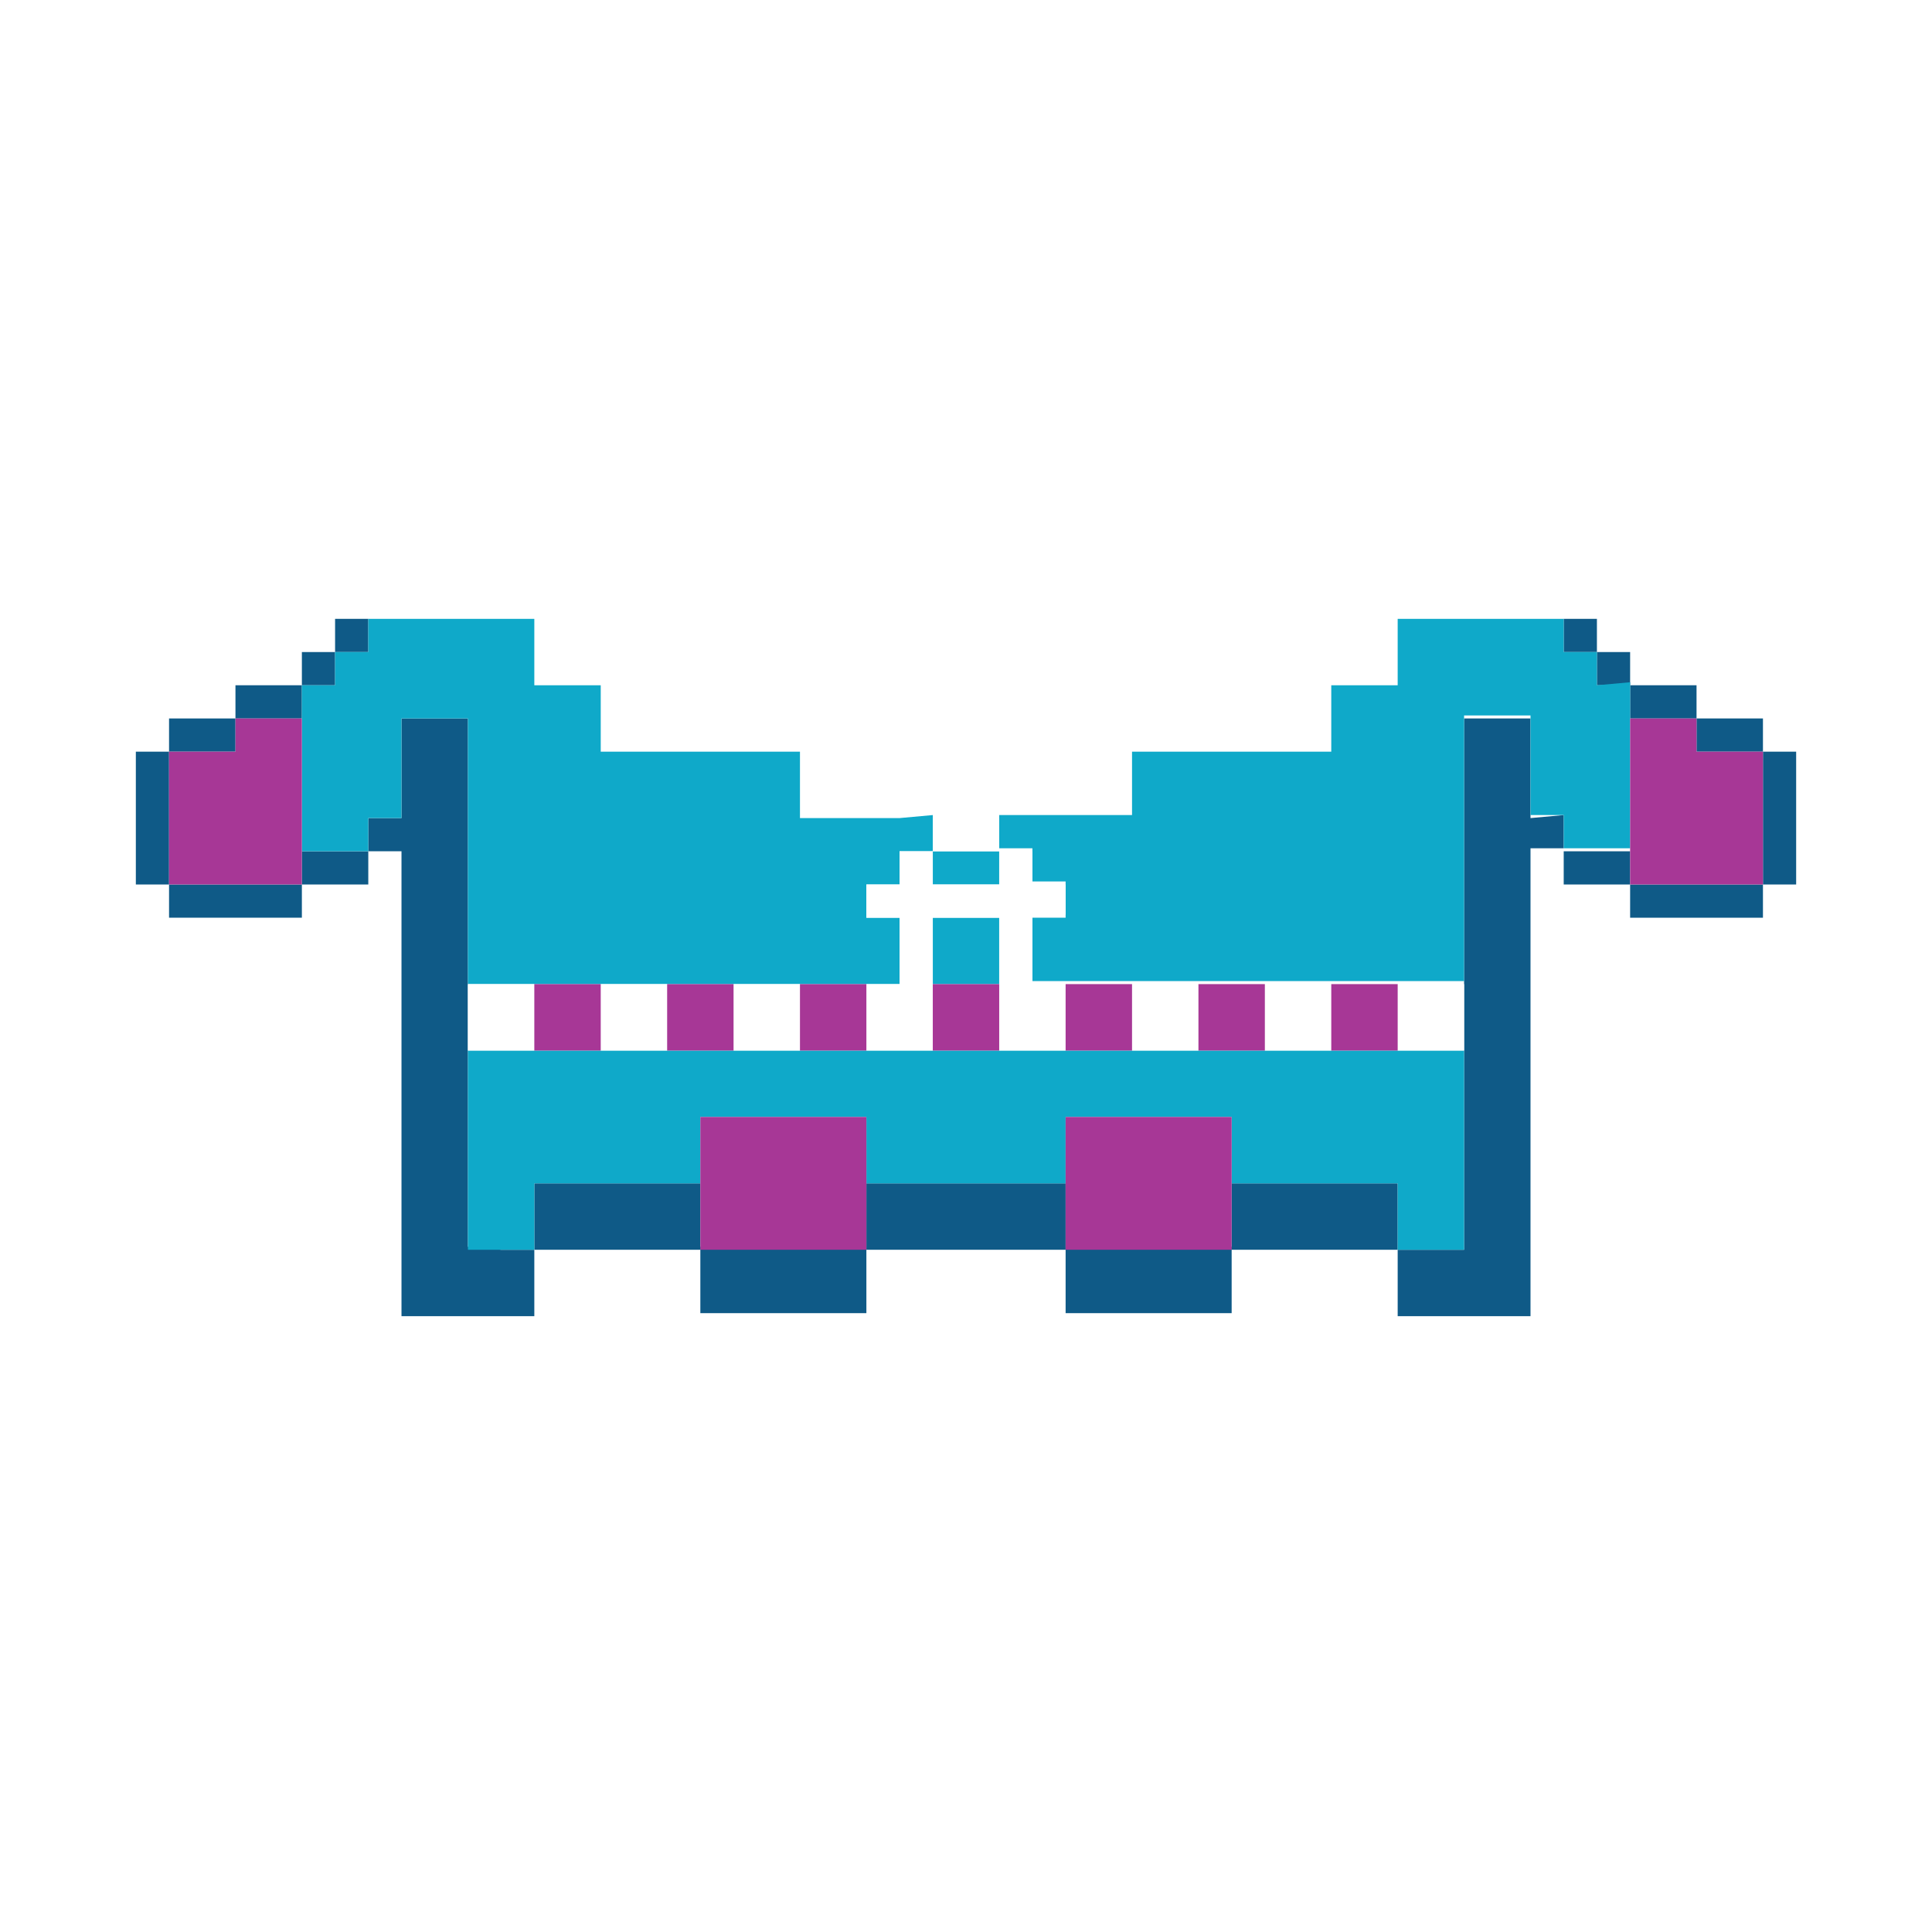 <svg xmlns="http://www.w3.org/2000/svg" viewBox="0 0 64 64" xmlns:v="https://vecta.io/nano"><path d="M0 0h64v64H0z" fill="#fff"/><g fill="#0f5a87"><path d="M51.8,20.5h1.1v1.1h-1.1V20.5z"/><path d="M52.9,21.6H54v1.1h-1.1V21.6z"/><path d="M55.1 23.8h1.1v-1.1H54v1.1h1.1z"/><path d="M57.3 24.9h1.1v-1.1h-2.2v1.1h1.1zm-1.1 4.4H54v1.1h4.4v-1.1h-2.2zm-5.5-2.2v-3.3h-2.2v17.6h-2.2v2.2h4.4V28.1h1.1V27l-1.1.1z"/><path d="M52.9 28.2h-1.1v1.1H54v-1.1h-1.1zm5.5-3.3v4.4h1.1v-4.4h-1.1zM46.3 39.2h-5.5v2.2h5.5v-2.2zm-23.1 0h-5.5v2.2h5.5v-2.2z"/><path d="M26.5 41.3h-3.3v2.2h5.5v-2.2h-2.2z"/><path d="M35.3 39.2h-6.6v2.2h6.6v-2.2z"/><path d="M38.6 41.3h-3.3v2.2h5.5v-2.2h-2.2zM11.1 20.5h1.1v1.1h-1.1v-1.1z"/><path d="M10,21.6h1.1v1.1H10V21.6z"/><path d="M10 23.8v-1.1H7.8v1.1H10z"/><path d="M7.8 24.9v-1.1H5.6v1.1h2.2zm0 4.4H5.6v1.1H10v-1.1H7.8z"/><path d="M10 28.2v1.1h2.2v-1.1H10zm-4.4-1.1v-2.2H4.5v4.4h1.1v-2.2z"/><path d="M15.5 41.3V23.8h-2.2v3.3h-1.1v1.1h1.1v15.4h4.4v-2.2h-1.1l-1.1-.1z"/></g><g fill="#0fa9c9"><path d="M52.9 22.7v-1.1h-1.1v-1.1h-5.5v2.2h-2.2v2.2h-6.6V27h-4.4v1.1h1.1v1.1h1.1v1.1h-1.1v2.2h14.3v-8.8h2.2V27h1.1v1.1H54v-5.5l-1.1.1zm-6.6 12.1H15.5v6.6h2.2v-2.2h5.5V37h5.5v2.2h6.6V37h5.5v2.2h5.5v2.2h2.2v-6.6h-2.2zm-15.4-6.6v1.1h2.2v-1.1h-2.2z"/><path d="M29.8 27.1h-3.3v-2.2h-6.6v-2.2h-2.2v-2.2h-5.5v1.1h-1.1v1.1H10v5.5h2.2v-1.1h1.1v-3.3h2.2v8.8h14.3v-2.2h-1.1v-1.1h1.1v-1.1h1.1V27l-1.1.1zm3.3 5.5v-2.2h-2.2v2.2h2.2z"/></g><g fill="#fff"><path d="M46.3 32.6v2.2h2.2v-2.2h-2.2zm-30.8 0v2.2h2.2v-2.2h-2.2zm18.7-4.4h-1.1v1.1h-2.2v-1.1h-1.1v1.1h-1.1v1.1h1.1v2.2h-1.1v2.2h2.2v-4.4h2.2v4.4h2.2v-2.2h-1.1v-2.2h1.1v-1.1h-1.1v-1.1z"/><path d="M33.1 28.2v-1.1h-2.2v1.1h2.2zm8.8 4.4v2.2h2.2v-2.2h-2.2zm-4.4 0v2.2h2.2v-2.2h-2.2zm-13.2 0v2.2h2.2v-2.2h-2.2zm-4.4 0v2.2h2.2v-2.2h-2.2z"/></g><path d="M57.3 24.9h-1.1v-1.1H54v5.5h4.4v-4.4h-1.1zM7.8 23.8v1.1H5.6v4.4H10v-5.5H8.9 7.8zm23.1 8.8v2.2h2.2v-2.2h-2.2zm-4.4 0v2.2h2.2v-2.2h-2.2zm-8.8 0v2.2h2.2v-2.2h-2.2zm22 0v2.2h2.2v-2.2h-2.2zm4.4 0v2.2h2.2v-2.2h-2.2zM38.6 37h-3.3v4.4h5.5V37h-2.2zm-12.1 0h-3.3v4.4h5.5V37h-2.2zm-2.2-2.2v-2.2h-2.2v2.2h2.2zm13.2 0v-2.2h-2.2v2.2h2.2z" fill="#a73796"/></svg>
